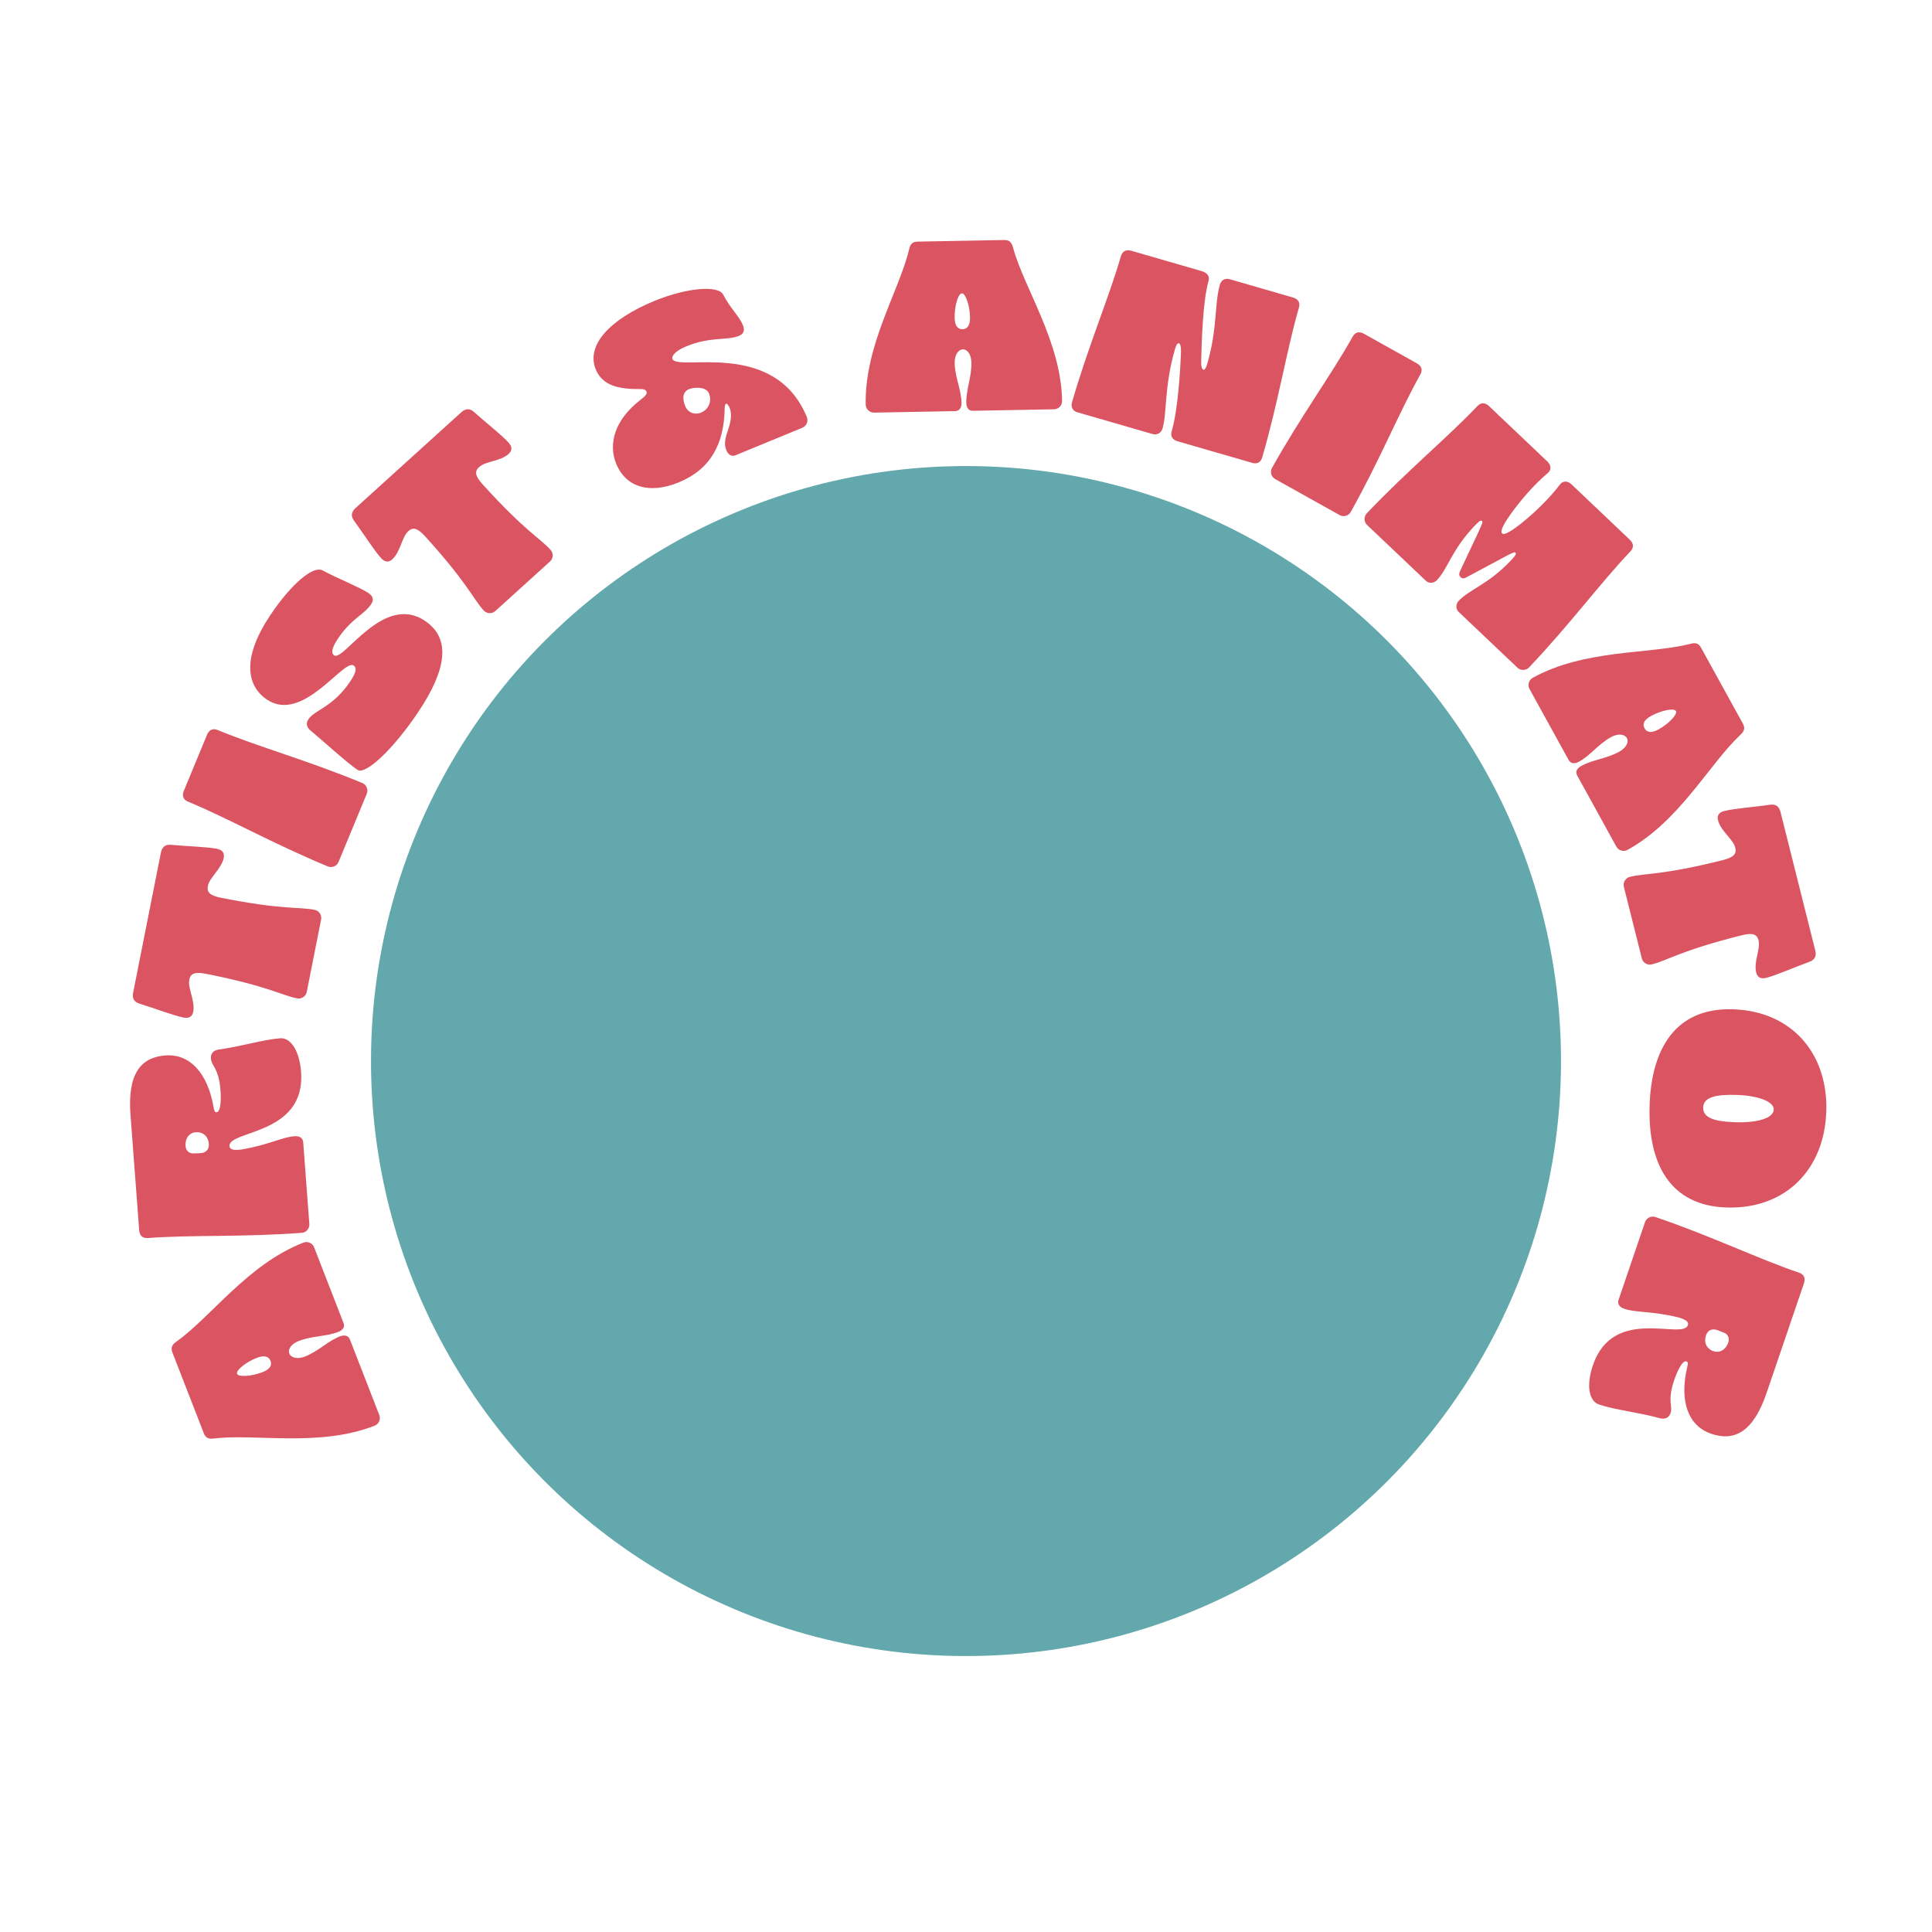 <?xml version="1.0" encoding="UTF-8" standalone="no"?>
<!-- Created with Inkscape (http://www.inkscape.org/) -->

<svg
   width="210mm"
   height="210mm"
   viewBox="0 0 210 210"
   version="1.1"
   id="svg5"
   inkscape:version="1.2.2 (1:1.2.2+202305151914+b0a8486541)"
   sodipodi:docname="drawing.svg"
   xmlns:inkscape="http://www.inkscape.org/namespaces/inkscape"
   xmlns:sodipodi="http://sodipodi.sourceforge.net/DTD/sodipodi-0.dtd"
   xmlns="http://www.w3.org/2000/svg"
   xmlns:svg="http://www.w3.org/2000/svg">
  <sodipodi:namedview
     id="namedview7"
     pagecolor="#505050"
     bordercolor="#eeeeee"
     borderopacity="1"
     inkscape:showpageshadow="0"
     inkscape:pageopacity="0"
     inkscape:pagecheckerboard="0"
     inkscape:deskcolor="#505050"
     inkscape:document-units="mm"
     showgrid="false"
     inkscape:zoom="0.50867705"
     inkscape:cx="369.58617"
     inkscape:cy="318.47319"
     inkscape:window-width="1536"
     inkscape:window-height="737"
     inkscape:window-x="0"
     inkscape:window-y="32"
     inkscape:window-maximized="1"
     inkscape:current-layer="layer1" />
  <defs
     id="defs2" />
  <g
     inkscape:label="Layer 1"
     inkscape:groupmode="layer"
     id="layer1"
     transform="translate(-251.14,70.975)"
     style="display:inline">
    <g
       aria-label="ARTIST &amp; ANIMATOR"
       transform="matrix(1.136,0,0,1.136,-47.237,-3.227)"
       id="text117"
       style="font-size:25.4px;font-family:'Bilgres DEMO';-inkscape-font-specification:'Bilgres DEMO';fill:#DB5461;stroke-width:0.265">
      <path
         d="m 298.499,76.779 c 0.402,-0.156 0.605,-0.617 0.449,-1.019 L 296.142,68.539 c -0.156,-0.402 -0.538,-0.472 -0.964,-0.307 -1.184,0.46 -2.038,1.419 -3.363,1.934 -0.71,0.276 -1.322,0.105 -1.478,-0.298 -0.156,-0.402 0.188,-0.918 0.899,-1.194 1.326,-0.515 2.594,-0.408 3.777,-0.868 0.426,-0.166 0.67,-0.451 0.513,-0.853 l -2.815,-7.245 c -0.156,-0.402 -0.617,-0.605 -1.019,-0.449 -5.303,2.061 -8.805,7.074 -12.131,9.456 -0.366,0.251 -0.609,0.536 -0.416,1.034 l 3.018,7.765 c 0.202,0.521 0.565,0.543 1.005,0.482 4.071,-0.465 10.029,0.844 15.332,-1.217 z m -10.737,-5.12 c -1.042,0.405 -2.292,0.482 -2.421,0.151 -0.129,-0.331 0.846,-1.119 1.888,-1.524 0.71,-0.276 1.143,-0.144 1.309,0.282 0.175,0.45 -0.065,0.815 -0.775,1.091 z"
         id="path4203" />
      <path
         d="m 282.837,41.658 c 0.053,0.709 0.754,0.886 0.915,3.013 0.059,0.785 0.055,2.085 -0.376,2.117 -0.177,0.013 -0.243,-0.185 -0.297,-0.563 -0.569,-3.167 -2.24,-5.053 -4.595,-4.876 -2.381,0.179 -3.636,1.777 -3.343,5.677 l 0.831,11.043 c 0.044,0.583 0.39,0.786 0.821,0.753 4.205,-0.316 9.063,-0.071 14.736,-0.498 0.431,-0.032 0.758,-0.414 0.726,-0.844 l -0.589,-7.826 c -0.032,-0.431 -0.377,-0.608 -0.833,-0.574 -1.241,0.093 -2.384,0.816 -5.1,1.275 -0.657,0.075 -1.093,0.031 -1.12,-0.323 -0.116,-1.545 7.309,-1.034 6.851,-7.113 -0.147,-1.95 -0.961,-3.29 -1.999,-3.212 -1.646,0.124 -3.761,0.793 -5.904,1.081 -0.503,0.089 -0.76,0.388 -0.724,0.87 z m -0.2,8.166 c 0.04,0.532 -0.292,0.863 -0.851,0.879 l -0.635,0.022 c -0.458,0.009 -0.712,-0.328 -0.739,-0.683 -0.061,-0.811 0.386,-1.303 0.994,-1.348 0.557,-0.042 1.168,0.294 1.231,1.13 z"
         id="path4205" />
      <path
         d="m 275.395,35.344 c -0.099,0.498 0.056,0.892 0.619,1.055 1.415,0.436 3.245,1.135 4.192,1.323 0.548,0.109 0.847,-0.091 0.936,-0.54 0.207,-1.046 -0.537,-2.256 -0.374,-3.078 0.114,-0.573 0.492,-0.783 1.588,-0.566 5.955,1.18 7.207,2.05 8.726,2.351 0.424,0.084 0.842,-0.196 0.925,-0.619 l 1.373,-6.926 c 0.084,-0.424 -0.196,-0.842 -0.619,-0.925 -1.52,-0.301 -3.009,0.025 -8.963,-1.155 -1.096,-0.217 -1.366,-0.556 -1.252,-1.129 0.163,-0.822 1.312,-1.656 1.515,-2.678 0.094,-0.473 -0.106,-0.772 -0.654,-0.881 -0.947,-0.188 -2.905,-0.239 -4.379,-0.376 -0.583,-0.064 -0.876,0.241 -0.975,0.739 z"
         id="path4207" />
      <path
         d="m 282.464,10.672 -2.215,5.351 c -0.223,0.54 -0.006,0.877 0.393,1.042 3.896,1.613 8.121,4.022 13.378,6.199 0.399,0.165 0.864,-0.027 1.029,-0.426 l 2.701,-6.524 c 0.165,-0.399 -0.027,-0.864 -0.426,-1.029 -5.257,-2.177 -9.949,-3.46 -13.845,-5.073 -0.399,-0.165 -0.791,-0.08 -1.015,0.459 z"
         id="path4209" />
      <path
         d="m 294.626,3.069 c -0.275,-0.183 -0.274,-0.641 0.346,-1.571 1.325,-1.986 2.509,-2.295 3.2,-3.331 0.268,-0.401 0.198,-0.754 -0.267,-1.064 -0.803,-0.536 -2.972,-1.403 -4.388,-2.165 -0.901,-0.479 -3.016,1.316 -5.004,4.295 -2.707,4.056 -2.3,6.741 -0.293,8.08 3.401,2.27 7.314,-3.913 8.265,-3.279 0.275,0.183 0.345,0.536 -0.318,1.529 -1.636,2.451 -3.411,2.732 -4.003,3.619 -0.268,0.401 -0.155,0.782 0.218,1.092 1.162,0.959 3.493,3.094 4.486,3.757 0.739,0.493 3.375,-1.9 5.829,-5.577 2.651,-3.972 3.167,-6.987 0.61,-8.693 -3.993,-2.665 -7.751,3.927 -8.681,3.307 z"
         id="path4211" />
      <path
         d="m 296.67,-11.019 c -0.376,0.341 -0.486,0.749 -0.132,1.216 0.876,1.194 1.928,2.846 2.576,3.561 0.375,0.414 0.734,0.432 1.073,0.125 0.791,-0.716 0.914,-2.131 1.535,-2.694 0.433,-0.392 0.862,-0.335 1.612,0.493 4.076,4.499 4.562,5.943 5.603,7.091 0.29,0.32 0.792,0.345 1.112,0.055 l 5.233,-4.741 c 0.32,-0.29 0.345,-0.792 0.055,-1.112 -1.04,-1.148 -2.43,-1.774 -6.506,-6.273 -0.75,-0.828 -0.765,-1.26 -0.332,-1.653 0.621,-0.563 2.041,-0.547 2.813,-1.246 0.358,-0.324 0.375,-0.683 8e-5,-1.097 -0.648,-0.715 -2.189,-1.924 -3.291,-2.913 -0.43,-0.399 -0.847,-0.329 -1.223,0.012 z"
         id="path4213" />
      <path
         d="m 326.993,-25.291 c -0.087,-0.211 0.144,-0.718 1.318,-1.202 2.349,-0.967 3.9,-0.534 5.051,-1.008 0.446,-0.184 0.584,-0.515 0.372,-1.032 -0.367,-0.893 -1.142,-1.507 -1.892,-2.929 -0.481,-0.901 -3.506,-0.644 -6.56,0.613 -4.298,1.769 -6.575,4.245 -5.618,6.57 0.648,1.574 2.288,1.887 4.203,1.868 0.434,-0.014 0.586,0.088 0.653,0.253 0.097,0.235 -0.207,0.497 -0.605,0.798 -2.415,1.873 -3.095,4.158 -2.293,6.108 0.928,2.255 3.204,2.911 5.975,1.77 3.1,-1.276 4.316,-3.727 4.393,-6.945 0.001,-0.33 0.028,-0.533 0.145,-0.582 0.094,-0.039 0.271,0.191 0.392,0.553 0.365,1.553 -0.889,2.646 -0.376,3.89 0.174,0.423 0.488,0.651 0.887,0.486 l 6.389,-2.63 c 0.399,-0.164 0.593,-0.629 0.428,-1.028 -3.104,-7.54 -12.35,-4.31 -12.862,-5.555 z m 1.22,4.497 c -0.358,-0.869 -0.113,-1.409 0.333,-1.593 0.564,-0.232 1.681,-0.253 1.942,0.382 0.3,0.728 0.001,1.538 -0.774,1.857 -0.517,0.213 -1.212,0.059 -1.502,-0.645 z"
         id="path4215" />
      <path
         d="m 345.489,-20.93 c 0.008,0.432 0.37,0.781 0.802,0.773 l 7.746,-0.143 c 0.432,-0.008 0.629,-0.342 0.62,-0.799 -0.023,-1.27 -0.629,-2.402 -0.655,-3.824 -0.014,-0.762 0.358,-1.277 0.789,-1.285 0.432,-0.008 0.797,0.493 0.811,1.255 0.026,1.422 -0.511,2.575 -0.488,3.845 0.008,0.457 0.192,0.784 0.624,0.776 l 7.771,-0.143 c 0.432,-0.008 0.781,-0.37 0.773,-0.802 -0.105,-5.689 -3.602,-10.705 -4.691,-14.648 -0.11,-0.43 -0.293,-0.757 -0.827,-0.747 l -8.33,0.154 c -0.559,0.01 -0.705,0.343 -0.799,0.777 -0.968,3.981 -4.252,9.122 -4.147,14.811 z m 8.51,-8.312 c -0.021,-1.117 0.338,-2.318 0.694,-2.325 0.356,-0.007 0.758,1.18 0.779,2.297 0.014,0.762 -0.259,1.123 -0.716,1.131 -0.483,0.009 -0.743,-0.342 -0.757,-1.104 z"
         id="path4217" />
      <path
         d="m 386.374,-31.17 -6.027,-1.743 c -0.537,-0.155 -0.855,0.123 -0.975,0.538 -0.522,1.806 -0.212,4.116 -1.193,7.508 -0.127,0.439 -0.239,0.645 -0.386,0.602 -0.146,-0.042 -0.215,-0.353 -0.207,-0.747 0.041,-1.971 0.173,-5.899 0.702,-7.729 0.12,-0.415 -0.039,-0.778 -0.674,-0.962 l -6.71,-1.941 c -0.561,-0.162 -0.88,0.116 -1,0.531 -1.165,4.026 -3.091,8.493 -4.672,13.958 -0.148,0.512 0.098,0.848 0.513,0.968 l 7.149,2.068 c 0.512,0.148 0.88,-0.116 1,-0.531 0.431,-1.488 0.153,-4.001 1.176,-7.539 0.113,-0.39 0.239,-0.645 0.386,-0.602 0.146,0.042 0.208,0.377 0.2,0.772 -0.062,1.859 -0.29,5.574 -0.89,7.648 -0.134,0.464 0.057,0.81 0.569,0.958 l 7.149,2.068 c 0.415,0.12 0.796,-0.008 0.951,-0.545 1.581,-5.466 2.336,-10.271 3.501,-14.297 0.12,-0.415 0.024,-0.813 -0.562,-0.982 z"
         id="path4219" />
      <path
         d="m 398.222,-24.874 -5.055,-2.826 c -0.51,-0.285 -0.871,-0.108 -1.081,0.269 -2.057,3.68 -4.944,7.596 -7.72,12.562 -0.211,0.377 -0.074,0.861 0.303,1.071 l 6.164,3.445 c 0.377,0.211 0.861,0.074 1.071,-0.303 2.776,-4.966 4.599,-9.476 6.656,-13.157 0.211,-0.377 0.172,-0.777 -0.338,-1.062 z"
         id="path4221" />
      <path
         d="m 418.599,-7.997 -5.582,-5.298 c -0.387,-0.367 -0.835,-0.338 -1.096,0.011 -1.129,1.485 -2.533,2.779 -3.729,3.745 -0.669,0.521 -1.568,1.173 -1.808,0.946 -0.258,-0.245 0.294,-1.122 0.831,-1.872 0.902,-1.245 2.121,-2.714 3.545,-3.92 0.334,-0.278 0.34,-0.728 -0.047,-1.095 l -5.582,-5.298 c -0.424,-0.402 -0.817,-0.32 -1.114,-0.007 -2.903,3.058 -6.667,6.139 -10.584,10.266 -0.297,0.313 -0.284,0.816 0.029,1.113 l 5.619,5.333 c 0.295,0.28 0.743,0.25 1.041,-0.027 1.084,-1.142 1.433,-2.912 3.584,-5.178 0.437,-0.461 0.63,-0.627 0.759,-0.505 0.092,0.087 0.007,0.251 -0.401,1.16 l -1.685,3.583 c -0.17,0.364 -0.095,0.506 0.034,0.628 0.111,0.105 0.274,0.19 0.61,-0.016 l 3.916,-2.097 c 0.532,-0.265 0.639,-0.304 0.713,-0.234 0.129,0.122 -0.028,0.324 -0.465,0.785 -2.151,2.266 -3.9,2.707 -4.984,3.849 -0.261,0.312 -0.268,0.762 0.027,1.041 l 5.619,5.333 c 0.313,0.297 0.816,0.284 1.113,-0.029 3.917,-4.127 6.797,-8.047 9.699,-11.105 0.297,-0.313 0.359,-0.71 -0.065,-1.112 z"
         id="path4223" />
      <path
         d="m 409.314,5.216 c -0.378,0.208 -0.518,0.691 -0.31,1.07 l 3.738,6.786 c 0.208,0.378 0.596,0.397 0.996,0.176 1.112,-0.613 1.832,-1.676 3.078,-2.362 0.667,-0.368 1.296,-0.279 1.505,0.099 0.208,0.378 -0.065,0.935 -0.732,1.302 -1.246,0.686 -2.517,0.748 -3.629,1.361 -0.4,0.221 -0.604,0.536 -0.396,0.914 l 3.75,6.808 c 0.208,0.378 0.691,0.518 1.07,0.31 4.983,-2.745 7.791,-8.178 10.771,-10.979 0.329,-0.297 0.533,-0.612 0.275,-1.08 L 425.41,2.323 C 425.14,1.834 424.777,1.859 424.35,1.979 420.377,2.978 414.297,2.471 409.314,5.216 Z m 11.321,3.652 c 0.979,-0.539 2.208,-0.782 2.38,-0.47 0.172,0.311 -0.69,1.221 -1.669,1.76 -0.667,0.368 -1.114,0.295 -1.334,-0.106 -0.233,-0.423 -0.044,-0.817 0.623,-1.184 z"
         id="path4225" />
      <path
         d="m 433.02,18.053 c -0.124,-0.493 -0.432,-0.782 -1.011,-0.689 -1.466,0.211 -3.419,0.36 -4.355,0.595 -0.542,0.136 -0.727,0.444 -0.615,0.888 0.26,1.035 1.449,1.81 1.653,2.623 0.142,0.567 -0.11,0.918 -1.194,1.19 -5.888,1.478 -7.391,1.227 -8.894,1.604 -0.419,0.105 -0.677,0.537 -0.572,0.955 l 1.719,6.849 c 0.105,0.419 0.537,0.677 0.955,0.572 1.503,-0.377 2.709,-1.309 8.597,-2.786 1.084,-0.272 1.472,-0.081 1.614,0.485 0.204,0.813 -0.479,2.058 -0.225,3.068 0.117,0.468 0.426,0.653 0.968,0.517 0.936,-0.235 2.728,-1.025 4.12,-1.532 0.554,-0.191 0.689,-0.592 0.566,-1.085 z"
         id="path4227" />
      <path
         d="m 437.402,46.674 c 0.161,-5.509 -3.303,-9.575 -8.964,-9.741 -5.433,-0.159 -7.783,3.736 -7.945,9.246 -0.162,5.535 1.956,9.561 7.389,9.72 5.662,0.166 9.358,-3.69 9.52,-9.225 z m -11.781,-0.345 c 0.028,-0.965 1.155,-1.262 3.186,-1.203 2.057,0.06 3.59,0.639 3.567,1.4 -0.025,0.838 -1.587,1.275 -3.644,1.215 -2.031,-0.059 -3.139,-0.422 -3.11,-1.412 z"
         id="path4229" />
      <path
         d="m 422.504,75.553 c 0.229,-0.673 -0.346,-1.111 0.342,-3.13 0.254,-0.745 0.768,-1.939 1.177,-1.799 0.168,0.057 0.151,0.266 0.052,0.635 -0.72,3.136 0.076,5.527 2.312,6.289 2.26,0.77 4.042,-0.206 5.303,-3.909 l 3.572,-10.483 c 0.188,-0.553 -0.05,-0.876 -0.459,-1.015 -3.991,-1.36 -8.363,-3.494 -13.748,-5.329 -0.409,-0.139 -0.86,0.083 -0.999,0.491 l -2.531,7.429 c -0.139,0.409 0.108,0.708 0.541,0.855 1.178,0.401 2.513,0.185 5.191,0.83 0.633,0.189 1.017,0.4 0.903,0.737 -0.5,1.467 -7.128,-1.919 -9.094,3.851 -0.631,1.851 -0.408,3.403 0.578,3.739 1.563,0.533 3.77,0.748 5.855,1.324 0.497,0.116 0.852,-0.059 1.007,-0.515 z m 3.391,-7.431 c 0.172,-0.505 0.607,-0.679 1.128,-0.474 l 0.593,0.229 c 0.425,0.172 0.526,0.582 0.412,0.918 -0.262,0.769 -0.866,1.046 -1.443,0.85 -0.529,-0.18 -0.959,-0.729 -0.689,-1.523 z"
         id="path4231" />
    </g>
    <circle
       style="fill:#62a8ac;fill-opacity:1;stroke-width:0.265"
       id="path335"
       cx="-287.831"
       cy="-214.375"
       r="64.674"
       transform="rotate(150.421)" />
  </g>
</svg>
